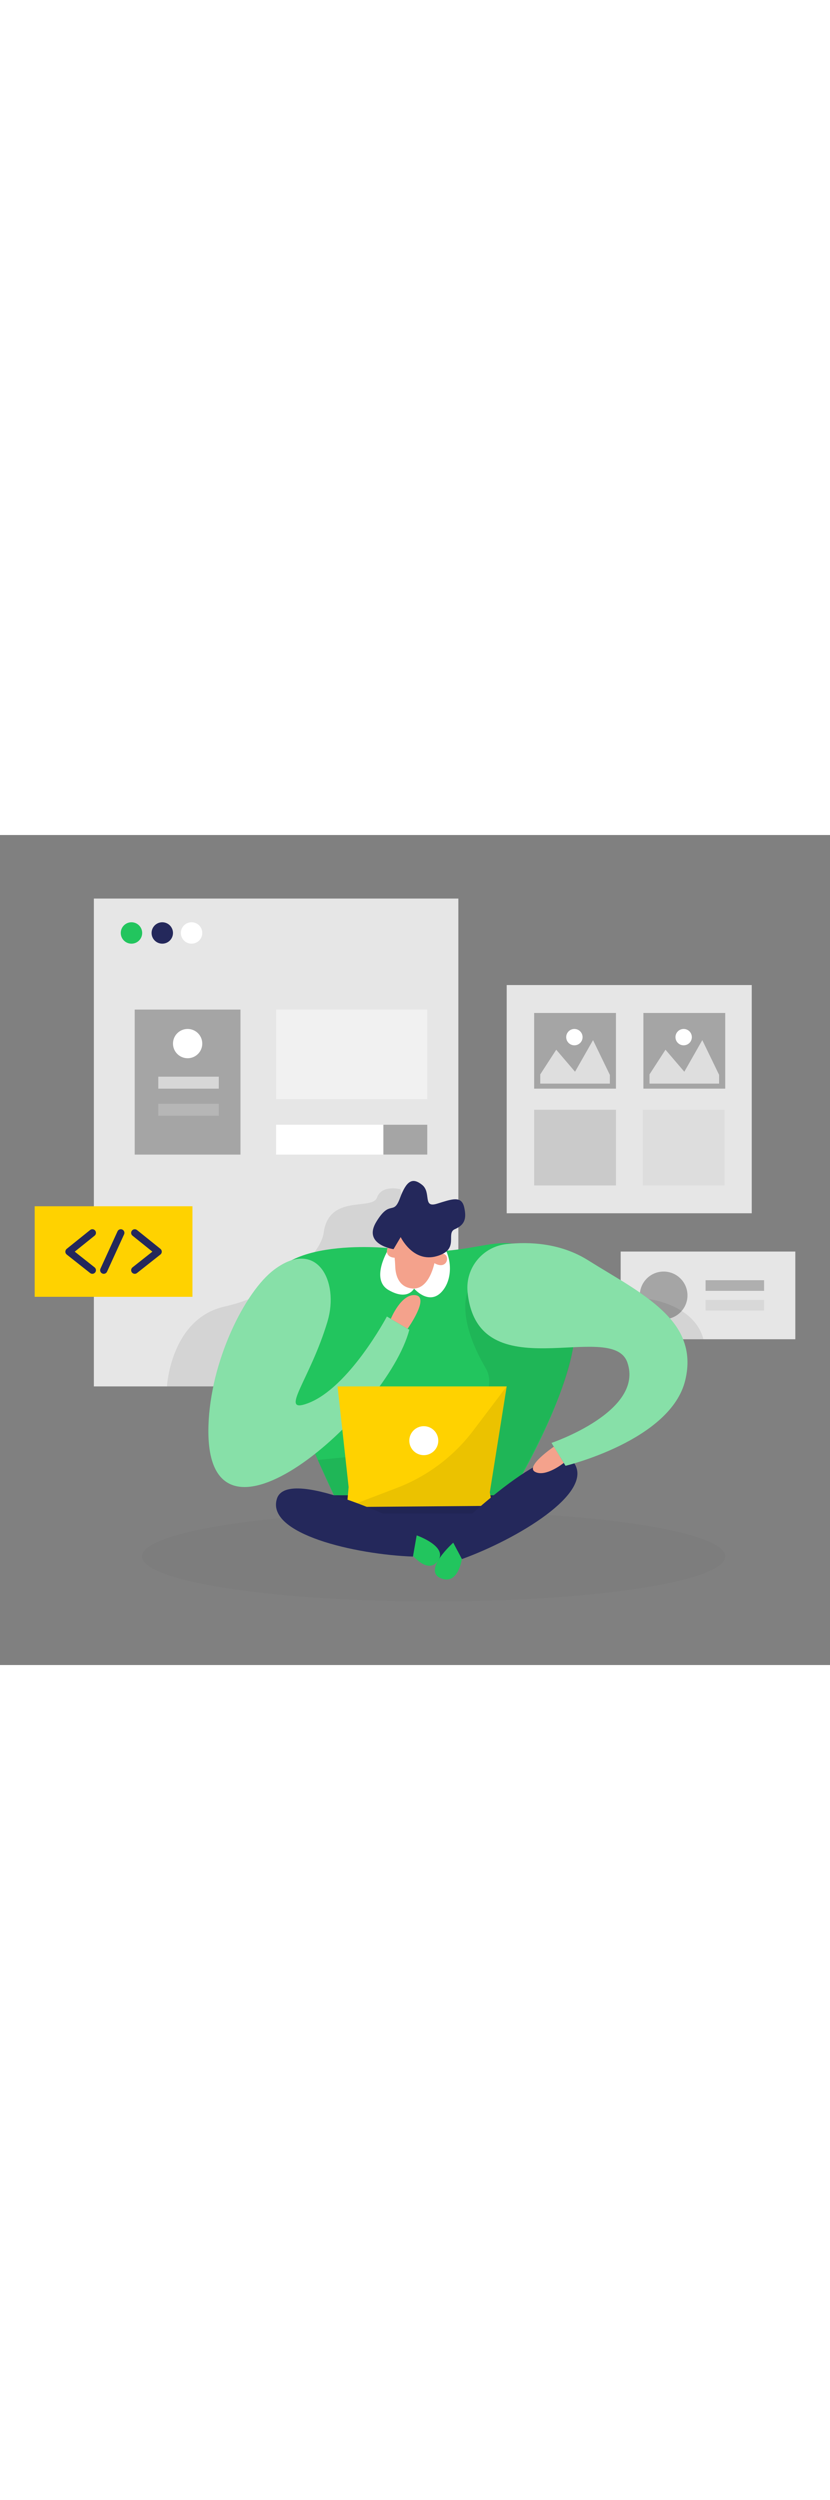<svg id="_0059_ui_design" xmlns="http://www.w3.org/2000/svg" viewBox="0 0 500 500" data-imageid="ui-design-25" imageName="UI Design" class="illustrations_image" style="width: 166px;"><rect x="0" y="0" width="500" height="500" fill="#808080" stroke="none"/><defs><style>.cls-1_ui-design-25{fill:#fff;}.cls-2_ui-design-25{opacity:.63;}.cls-2_ui-design-25,.cls-3_ui-design-25,.cls-4_ui-design-25,.cls-5_ui-design-25,.cls-6_ui-design-25,.cls-7_ui-design-25,.cls-8_ui-design-25,.cls-9_ui-design-25,.cls-10_ui-design-25,.cls-11_ui-design-25{fill:none;}.cls-3_ui-design-25{opacity:.19;}.cls-12_ui-design-25{fill:#f4a28c;}.cls-4_ui-design-25{opacity:.43;}.cls-5_ui-design-25{opacity:.46;}.cls-13_ui-design-25{fill:#a5a5a5;}.cls-6_ui-design-25{opacity:.02;}.cls-7_ui-design-25{opacity:.56;}.cls-14_ui-design-25{fill:#e6e6e6;}.cls-8_ui-design-25{opacity:.24;}.cls-9_ui-design-25{opacity:.08;}.cls-15_ui-design-25{fill:#24285b;}.cls-16_ui-design-25{fill:#000001;}.cls-10_ui-design-25{opacity:.06;}.cls-11_ui-design-25{opacity:.15;}.cls-17_ui-design-25{fill:#ffd200;}.cls-18_ui-design-25{fill:#68e1fd;}</style></defs><g id="sc3_ui-design-25"><rect class="cls-14_ui-design-25" x="56.54" y="38.28" width="219.58" height="293.88"/><g class="cls-9_ui-design-25"><path class="cls-16_ui-design-25" d="m241.21,213.36s-11.27-2.92-14.12,5.07c-2.85,7.99-28.98-2.42-32.13,21.3-1.75,13.22-26.86,37.03-59.53,44.29-32.67,7.26-34.85,48.16-34.85,48.16h88.75l58.95-86.32-7.08-32.49Z"/></g><rect class="cls-13_ui-design-25" x="81.15" y="105.16" width="63.72" height="87.36"/><circle class="cls-1_ui-design-25" cx="113.03" cy="125.65" r="8.82"/><g class="cls-7_ui-design-25"><rect class="cls-1_ui-design-25" x="95.36" y="145.58" width="36.44" height="7.21"/></g><g class="cls-3_ui-design-25"><rect class="cls-1_ui-design-25" x="95.36" y="161.91" width="36.44" height="7.21"/></g><g class="cls-5_ui-design-25"><rect class="cls-1_ui-design-25" x="166.33" y="105.16" width="91.07" height="53.96"/></g><rect class="cls-1_ui-design-25" x="166.33" y="174.53" width="91.07" height="17.99"/><rect class="cls-13_ui-design-25" x="230.95" y="174.53" width="26.44" height="17.99"/><circle class="cls-18_ui-design-25 targetColor" cx="79.2" cy="59.01" r="6.45" style="fill: rgb(34, 197, 94);"/><circle class="cls-15_ui-design-25" cx="97.76" cy="59.01" r="6.45"/><circle class="cls-1_ui-design-25" cx="115.4" cy="59.01" r="6.45"/></g><g id="sc2_ui-design-25"><rect class="cls-14_ui-design-25" x="373.89" y="250.92" width="105.22" height="52.83"/><circle class="cls-13_ui-design-25" cx="399.78" cy="277.33" r="14.36"/><g class="cls-9_ui-design-25"><path class="cls-16_ui-design-25" d="m390.84,279.55s27.42,3.24,32.91,24.19h-18.6l-14.31-24.19Z"/></g><g class="cls-8_ui-design-25"><rect class="cls-16_ui-design-25" x="425.05" y="268.19" width="35.24" height="6.4"/></g><g class="cls-10_ui-design-25"><rect class="cls-16_ui-design-25" x="425.05" y="280.07" width="35.24" height="6.4"/></g></g><g id="sd_ui-design-25" class="cls-6_ui-design-25"><ellipse class="cls-16_ui-design-25" cx="261.2" cy="434.6" rx="175.68" ry="27.13"/></g><g id="person_ui-design-25"><path class="cls-18_ui-design-25 targetColor" d="m234.37,248.88s-76.85-8.14-73.95,32.51c2.9,40.66,45.98,127.29,45.98,127.29h94.38s71.63-109.87,36.78-145.2c-34.85-35.33-42.79-5.01-103.19-14.6Z" style="fill: rgb(34, 197, 94);"/><polygon class="cls-15_ui-design-25" points="206.26 421.9 263.72 437.4 314.67 411.53 322.42 397.74 271.05 397.74 189.32 397.74 206.26 421.9"/><path class="cls-18_ui-design-25 targetColor" d="m197.31,292.96c7.19-24.08-6.4-50.37-32.12-31.11-17.63,13.2-38.54,55.31-39.62,94.27-2.5,89.57,107.37-6.79,121.02-58.08l-13.52-7.99s-22.78,42.96-47.61,52.27c-17.91,6.71,1.23-13.8,11.86-49.37Z" style="fill: rgb(34, 197, 94);"/><g class="cls-5_ui-design-25"><path class="cls-1_ui-design-25" d="m197.31,292.96c7.19-24.08-6.4-50.37-32.12-31.11-17.63,13.2-38.54,55.31-39.62,94.27-2.5,89.57,107.37-6.79,121.02-58.08l-13.52-7.99s-22.78,42.96-47.61,52.27c-17.91,6.71,1.23-13.8,11.86-49.37Z"/></g><path class="cls-1_ui-design-25" d="m234.37,248.88s-11.82,18.6-.24,25.26c11.59,6.66,15.3-.94,15.3-.94,0,0,8.64,10.18,16.35,2.29,7.71-7.9,6.64-23.61-1.24-30.86s-30.18,4.26-30.18,4.26Z"/><path class="cls-12_ui-design-25" d="m237.06,249.49c.5,3.43.92,6.87,1.03,10.34.15,4.76,1.68,11.82,9.18,13.21,11.57,2.14,14.65-16.16,14.65-16.16,0,0,7.29-17.15-5.24-19.5-11.28-2.12-21.92-3.63-19.61,12.11Z"/><g class="cls-9_ui-design-25"><path class="cls-16_ui-design-25" d="m281.68,275.3s-7.18,15.07,10.97,45.98c10.39,17.69-21.61,47.22-21.61,47.22l-79.61,7.97,14.96,32.23h94.38s41.47-67.46,44.67-102.18c3.2-34.72-63.78-31.21-63.78-31.21Z"/></g><path class="cls-12_ui-design-25" d="m261.2,257.62s.66-5.56,5.51-5.32c4.85.24,2.94,10.62-5.51,5.32Z"/><path class="cls-12_ui-design-25" d="m239.86,254.53s1.7-5.33-2.81-7.13c-4.51-1.79-7.08,8.45,2.81,7.13Z"/><polygon class="cls-17_ui-design-25" points="210.02 392.84 203.36 332.16 305.24 332.16 295.07 395.94 296.52 404.11 208.93 404.81 210.02 392.84"/><path class="cls-18_ui-design-25 targetColor" d="m251.02,421.9s19.34,6.76,12.7,15.5c-6.64,8.74-17.14-5.78-17.14-5.78l4.44-9.72Z" style="fill: rgb(34, 197, 94);"/><g class="cls-9_ui-design-25"><path class="cls-16_ui-design-25" d="m305.24,332.16l-20.2,26.67c-11.79,15.56-27.71,27.51-45.94,34.47l-30.16,11.51,80.78-.64,6.82-.05-1.45-8.17,10.16-63.78Z"/></g><path class="cls-15_ui-design-25" d="m237.06,249.49s-18.75-2.69-10.37-16.48c8.38-13.79,10.24-3.45,14.2-14.14,3.96-10.69,7.52-12.75,13.33-8.18,5.81,4.56.18,14.12,8.96,11.44,8.78-2.68,14.77-5.2,16.44,2.08,1.67,7.27.04,10.75-5.65,13.25-5.69,2.5,3.22,12.28-10.99,16.28-14.21,3.99-21.6-11.53-21.6-11.53l-4.32,7.3Z"/><path class="cls-15_ui-design-25" d="m251.61,418.52s-78.14-39.89-84.8-18.67c-6.66,21.22,47.19,33.56,81.95,34.83l2.85-16.17Z"/><circle class="cls-1_ui-design-25" cx="255.3" cy="364.85" r="8.73"/><path class="cls-15_ui-design-25" d="m270.6,421.65s62.32-61.75,75.11-43.55c12.79,18.2-34.76,46.31-67.49,58.09l-7.63-14.53Z"/><path class="cls-18_ui-design-25 targetColor" d="m273.04,426.3s-18.46,16.45-7.77,21.29c10.69,4.84,12.96-11.41,12.96-11.41l-5.19-9.88Z" style="fill: rgb(34, 197, 94);"/><path class="cls-18_ui-design-25 targetColor" d="m281.68,275.3c-1.44-14.45,9.06-27.33,23.49-28.88,14.09-1.52,32.61-.58,49.07,9.74,31.94,20.02,67.28,35.99,58.56,72.29-8.71,36.3-72.12,51.53-72.12,51.53l-8.45-13.78s55.88-18.88,45.72-48.4c-9.16-26.61-90.26,17.84-96.28-42.5Z" style="fill: rgb(34, 197, 94);"/><g class="cls-5_ui-design-25"><path class="cls-1_ui-design-25" d="m281.68,275.3c-1.44-14.45,9.06-27.33,23.49-28.88,14.09-1.52,32.61-.58,49.07,9.74,31.94,20.02,67.28,35.99,58.56,72.29-8.71,36.3-72.12,51.53-72.12,51.53l-8.45-13.78s55.88-18.88,45.72-48.4c-9.16-26.61-90.26,17.84-96.28-42.5Z"/></g><path class="cls-12_ui-design-25" d="m333.64,368.49s-17.63,11.92-11.22,15.2c6.41,3.28,17.21-5.44,17.21-5.44l-5.99-9.76Z"/><path class="cls-12_ui-design-25" d="m235.43,291.45s6.31-15.48,14.96-14.23c8.65,1.25-4.85,20.2-4.85,20.2l-10.11-5.97Z"/></g><g id="sc1_ui-design-25"><rect class="cls-14_ui-design-25" x="305.24" y="90.38" width="147.62" height="137.48"/><rect class="cls-13_ui-design-25" x="321.77" y="107.2" width="49.29" height="45.59"/><g class="cls-4_ui-design-25"><rect class="cls-13_ui-design-25" x="321.77" y="165.52" width="49.29" height="45.59"/></g><g class="cls-11_ui-design-25"><rect class="cls-13_ui-design-25" x="387.2" y="165.52" width="49.29" height="45.59"/></g><g class="cls-2_ui-design-25"><polygon class="cls-1_ui-design-25" points="325.45 144.21 335.08 129.34 346.41 142.6 357.25 123.56 367.38 144.49 367.38 149.76 325.45 149.76 325.45 144.21"/></g><circle class="cls-1_ui-design-25" cx="346.02" cy="121.76" r="4.93"/><rect class="cls-13_ui-design-25" x="387.59" y="107.2" width="49.29" height="45.59"/><g class="cls-2_ui-design-25"><polygon class="cls-1_ui-design-25" points="391.27 144.21 400.9 129.34 412.24 142.6 423.07 123.56 433.2 144.49 433.2 149.76 391.27 149.76 391.27 144.21"/></g><circle class="cls-1_ui-design-25" cx="411.84" cy="121.76" r="4.93"/></g><g id="code_ui-design-25"><rect class="cls-17_ui-design-25" x="20.89" y="223.64" width="95.04" height="54.55"/><path class="cls-15_ui-design-25" d="m55.64,264.34c-.47,0-.95-.15-1.35-.47l-14.1-11.15c-.52-.41-.83-1.04-.83-1.7,0-.66.3-1.29.81-1.71l14.1-11.35c.94-.76,2.31-.61,3.06.33.75.94.61,2.31-.33,3.06l-11.98,9.64,11.96,9.46c.94.75,1.1,2.12.36,3.06-.43.54-1.07.83-1.71.83Z"/><path class="cls-15_ui-design-25" d="m81.18,264.34c-.64,0-1.28-.28-1.71-.83-.75-.94-.59-2.31.36-3.06l11.96-9.46-11.98-9.64c-.94-.75-1.08-2.12-.33-3.06.76-.94,2.13-1.08,3.06-.33l14.11,11.35c.52.42.82,1.04.81,1.71,0,.66-.31,1.29-.83,1.7l-14.11,11.15c-.4.32-.87.47-1.35.47Z"/><path class="cls-15_ui-design-25" d="m62.49,264.34c-.3,0-.61-.06-.9-.2-1.09-.5-1.58-1.79-1.08-2.89l10.28-22.5c.5-1.09,1.79-1.58,2.89-1.08,1.09.5,1.58,1.79,1.08,2.89l-10.28,22.5c-.37.8-1.16,1.27-1.98,1.27Z"/></g></svg>